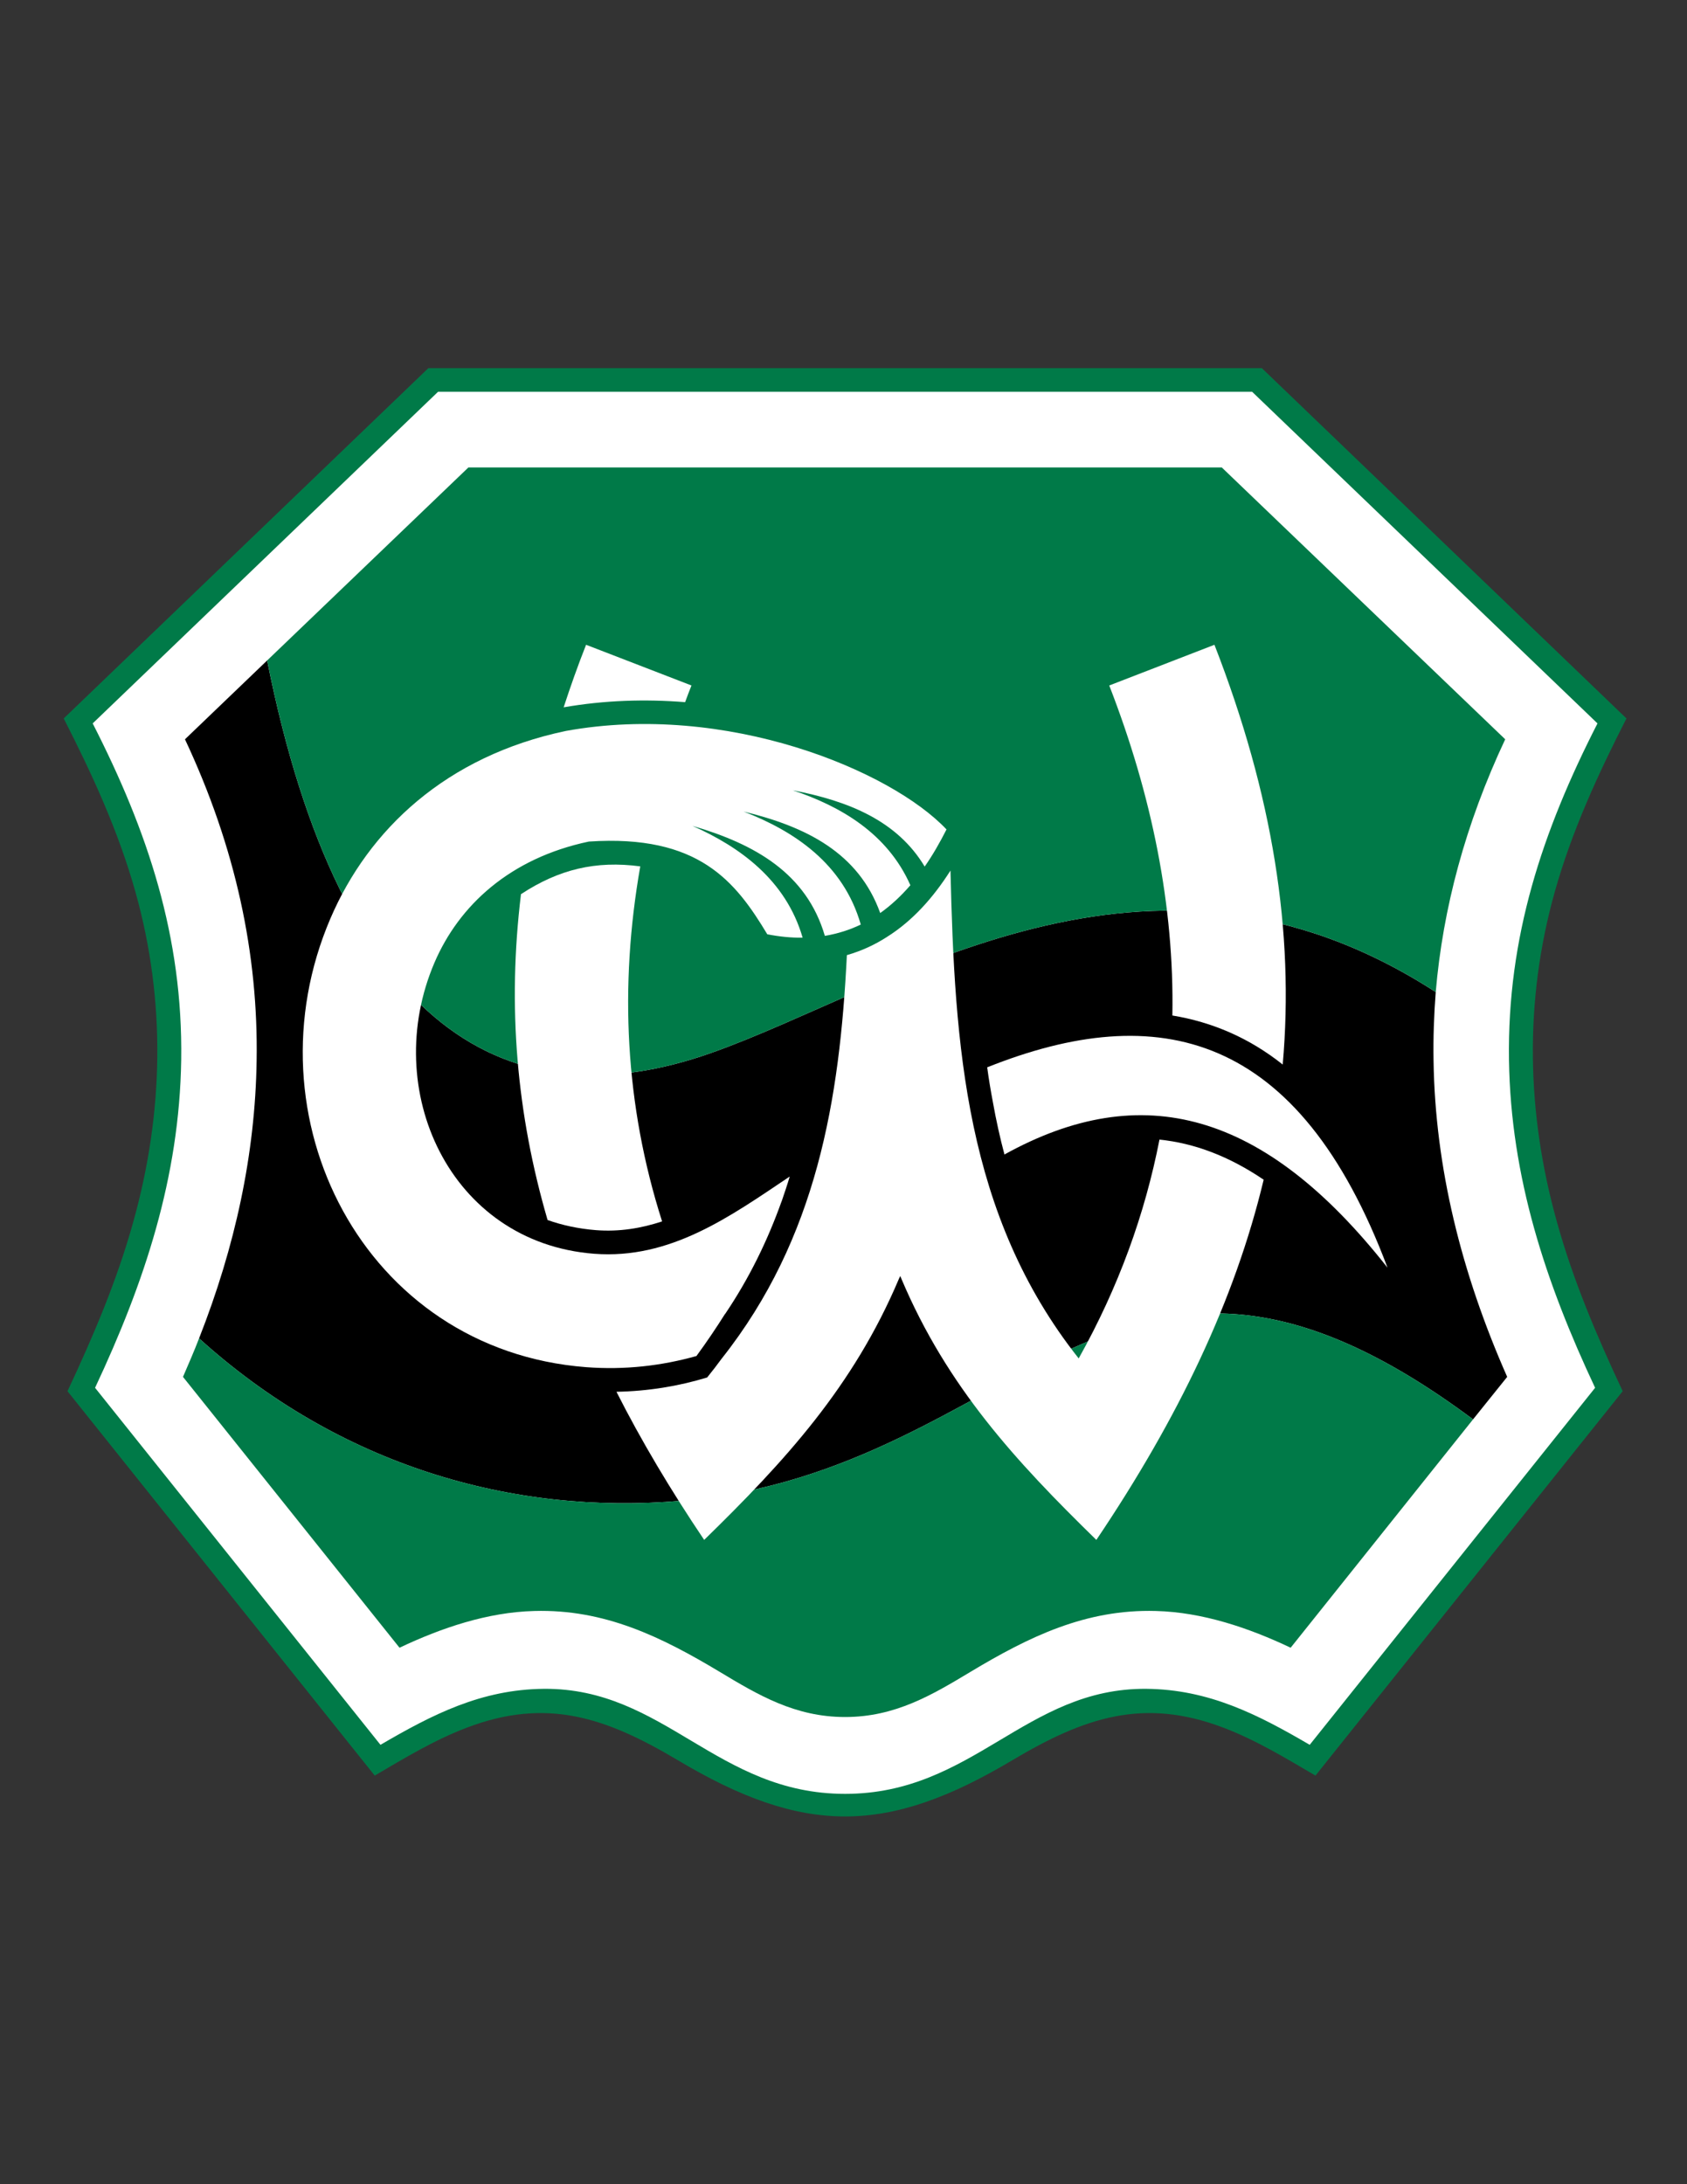 <?xml version="1.0" encoding="iso-8859-1"?>
<!-- Generator: Adobe Illustrator 24.0.1, SVG Export Plug-In . SVG Version: 6.00 Build 0)  -->
<svg version="1.1" id="Layer_1" xmlns="http://www.w3.org/2000/svg" xmlns:xlink="http://www.w3.org/1999/xlink" x="0px" y="0px"
	 viewBox="0 0 612 792" style="enable-background:new 0 0 612 792;" xml:space="preserve">
<rect x="0" y="0" width="612" height="792" fill="#333333" stroke="none"/>
<g>
	<path style="fill:#007A48;" d="M169.272,626.488c-11.736,4.464-22.536,11.016-33.336,17.352L24.48,504.448
		c9.36-19.944,17.928-40.032,23.832-61.272c11.088-39.528,11.952-79.992,0.864-119.592c-6.192-22.104-15.624-42.624-26.064-63.072
		l132.264-127.008h302.4L590.04,260.512c-10.44,20.448-19.872,40.968-26.064,63.072c-11.088,39.6-10.224,80.064,0.864,119.592
		c5.904,21.24,14.472,41.328,23.832,61.272L477.216,643.84c-10.8-6.336-21.6-12.888-33.336-17.352
		c-29.088-11.088-50.544-3.744-76.68,11.808c-45.576,27.144-75.672,27.144-121.248,0C219.816,622.744,198.36,615.4,169.272,626.488z
		"/>
	<path style="fill:#FFFFFF;" d="M197.28,612.376c-22.68,0.216-40.392,9.288-59.256,20.304L34.488,503.224
		c17.928-38.16,30.6-76.248,31.248-118.872c0.648-44.64-12.096-82.872-32.112-122.04l125.28-120.24c98.496,0,196.848,0,295.344,0
		l125.28,120.24c-20.016,39.168-32.76,77.4-32.112,122.04c0.648,42.624,13.32,80.712,31.248,118.872L475.128,632.68
		c-18.864-11.016-36.576-20.088-59.256-20.304c-43.776-0.36-62.784,38.088-109.296,38.088
		C260.064,650.464,241.056,612.016,197.28,612.376z"/>
	<path d="M96.912,239.488l-29.808,28.584c18.432,39.24,26.64,78.048,25.992,116.568c-0.504,33.84-7.776,67.392-20.88,100.656
		c50.76,45.936,113.472,64.224,174.888,58.896c124.488-10.872,157.176-126.216,286.992-29.736c0.072,0.072,0.216,0.144,0.288,0.216
		l12.384-15.408c-16.704-37.8-26.136-76.032-26.712-114.624c-0.144-8.28,0.144-16.56,0.792-24.912
		c-104.544-67.608-196.92-1.224-262.944,22.104C184.824,407.608,123.768,374.056,96.912,239.488z"/>
	<path style="fill:#007A48;" d="M72.216,485.296c-1.8,4.68-3.816,9.288-5.832,13.968l78.552,98.208
		c15.192-7.2,31.968-12.888,48.888-13.32c25.488-0.72,46.08,9.36,67.32,22.104c13.896,8.352,27.288,16.344,45.432,16.344
		c18.144,0,31.536-7.992,45.432-16.344c21.24-12.744,41.832-22.824,67.32-22.104c16.92,0.432,33.696,6.12,48.888,13.32l66.168-82.8
		c-0.072-0.072-0.216-0.144-0.288-0.216c-129.816-96.48-162.504,18.864-286.992,29.736
		C185.688,549.52,122.976,531.232,72.216,485.296z"/>
	<path style="fill:#007A48;" d="M443.232,169.504H169.92l-73.008,69.984c26.856,134.568,87.912,168.12,160.992,142.344
		c66.024-23.328,158.4-89.712,262.944-22.104c2.592-30.312,10.728-60.84,25.2-91.656L443.232,169.504z"/>
	<g>
		<path style="fill:#FFFFFF;" d="M358.128,387.016c62.064-24.768,113.04-12.96,145.224,72.648
			c-44.712-56.808-89.136-68.616-138.96-41.04c-1.656-6.192-3.024-12.456-4.176-18.864
			C359.424,395.584,358.704,391.336,358.128,387.016z"/>
		<path style="fill:#FFFFFF;" d="M204.48,256.48c2.448-7.488,5.112-15.048,8.136-22.68l38.232,14.76
			c-0.792,2.016-1.584,4.032-2.304,6.048C234.216,253.456,219.312,253.888,204.48,256.48z"/>
		<path style="fill:#FFFFFF;" d="M198.648,442.384c-11.232-38.448-14.616-77.328-9.648-118.152c13.68-9,27.144-12.24,43.272-10.08
			c-7.632,43.416-5.544,86.616,7.92,128.736c-7.632,2.52-15.552,3.816-23.976,3.168
			C209.808,445.552,203.904,444.256,198.648,442.384z"/>
		<path style="fill:#FFFFFF;" d="M425.304,368.224c0.72-39.672-7.416-79.848-22.896-119.664l38.16-14.76
			c21.168,54.36,29.016,104.184,24.768,152.208C453.096,376.288,439.704,370.6,425.304,368.224z"/>
		<path style="fill:#FFFFFF;" d="M344.808,315.664c1.512,63.36,5.328,124.92,46.512,176.904
			c14.472-25.848,24.048-52.416,29.304-79.344c12.672,1.296,25.272,6.048,37.8,14.544c-10.44,43.632-30.96,86.472-60.696,130.608
			c-29.376-28.656-54.144-55.584-70.632-94.464c-0.144-0.432-0.36-0.864-0.504-1.224l0,0l0,0c-0.216,0.36-0.36,0.792-0.576,1.224
			c-16.488,38.88-41.184,65.808-70.56,94.464c-12.168-18.072-22.824-35.928-31.824-53.712c11.52-0.216,22.464-2.016,32.904-5.184
			c1.8-2.232,3.6-4.536,5.328-6.912l0,0c34.488-43.56,42.768-93.888,45.36-146.232c5.256-1.512,10.152-3.744,14.688-6.696
			C330.912,333.952,338.4,325.744,344.808,315.664z"/>
		<path style="fill:#FFFFFF;" d="M278.352,338.776c-11.52-19.152-24.84-36.288-64.728-33.624
			c-28.728,6.048-47.16,23.256-56.016,43.92c-19.728,46.008,5.472,101.519,57.96,105.552c27.576,2.088,49.032-13.32,70.92-28.008
			c-0.864,2.952-1.872,5.904-2.88,8.856v0.072l-0.072,0.072c-5.04,14.112-11.664,27.792-20.52,40.896c0-0.072,0-0.072,0-0.072
			c-3.168,5.04-6.624,10.152-10.368,15.264c-12.6,3.528-25.92,5.112-40.104,4.032c-80.64-6.264-123.552-90.792-92.664-162.72
			c13.824-32.184,41.904-58.824,85.392-67.968c58.248-10.584,117.936,14.328,138.096,35.712c-2.448,4.824-5.04,9.36-7.92,13.464
			c-9.936-16.56-27.504-23.76-47.808-27.648c17.208,5.76,34.272,15.552,42.624,34.416c-3.384,3.888-6.984,7.272-10.944,10.08
			c-7.848-21.816-26.856-31.32-49.536-36.792c18.216,7.056,36.144,18.792,42.48,40.968c-4.032,1.944-8.352,3.312-13.032,4.104
			c-6.624-22.68-25.344-33.264-48.024-39.888c17.208,7.632,33.912,19.656,39.96,40.536
			C287.064,340.072,282.816,339.64,278.352,338.776z"/>
	</g>
</g>
</svg>
